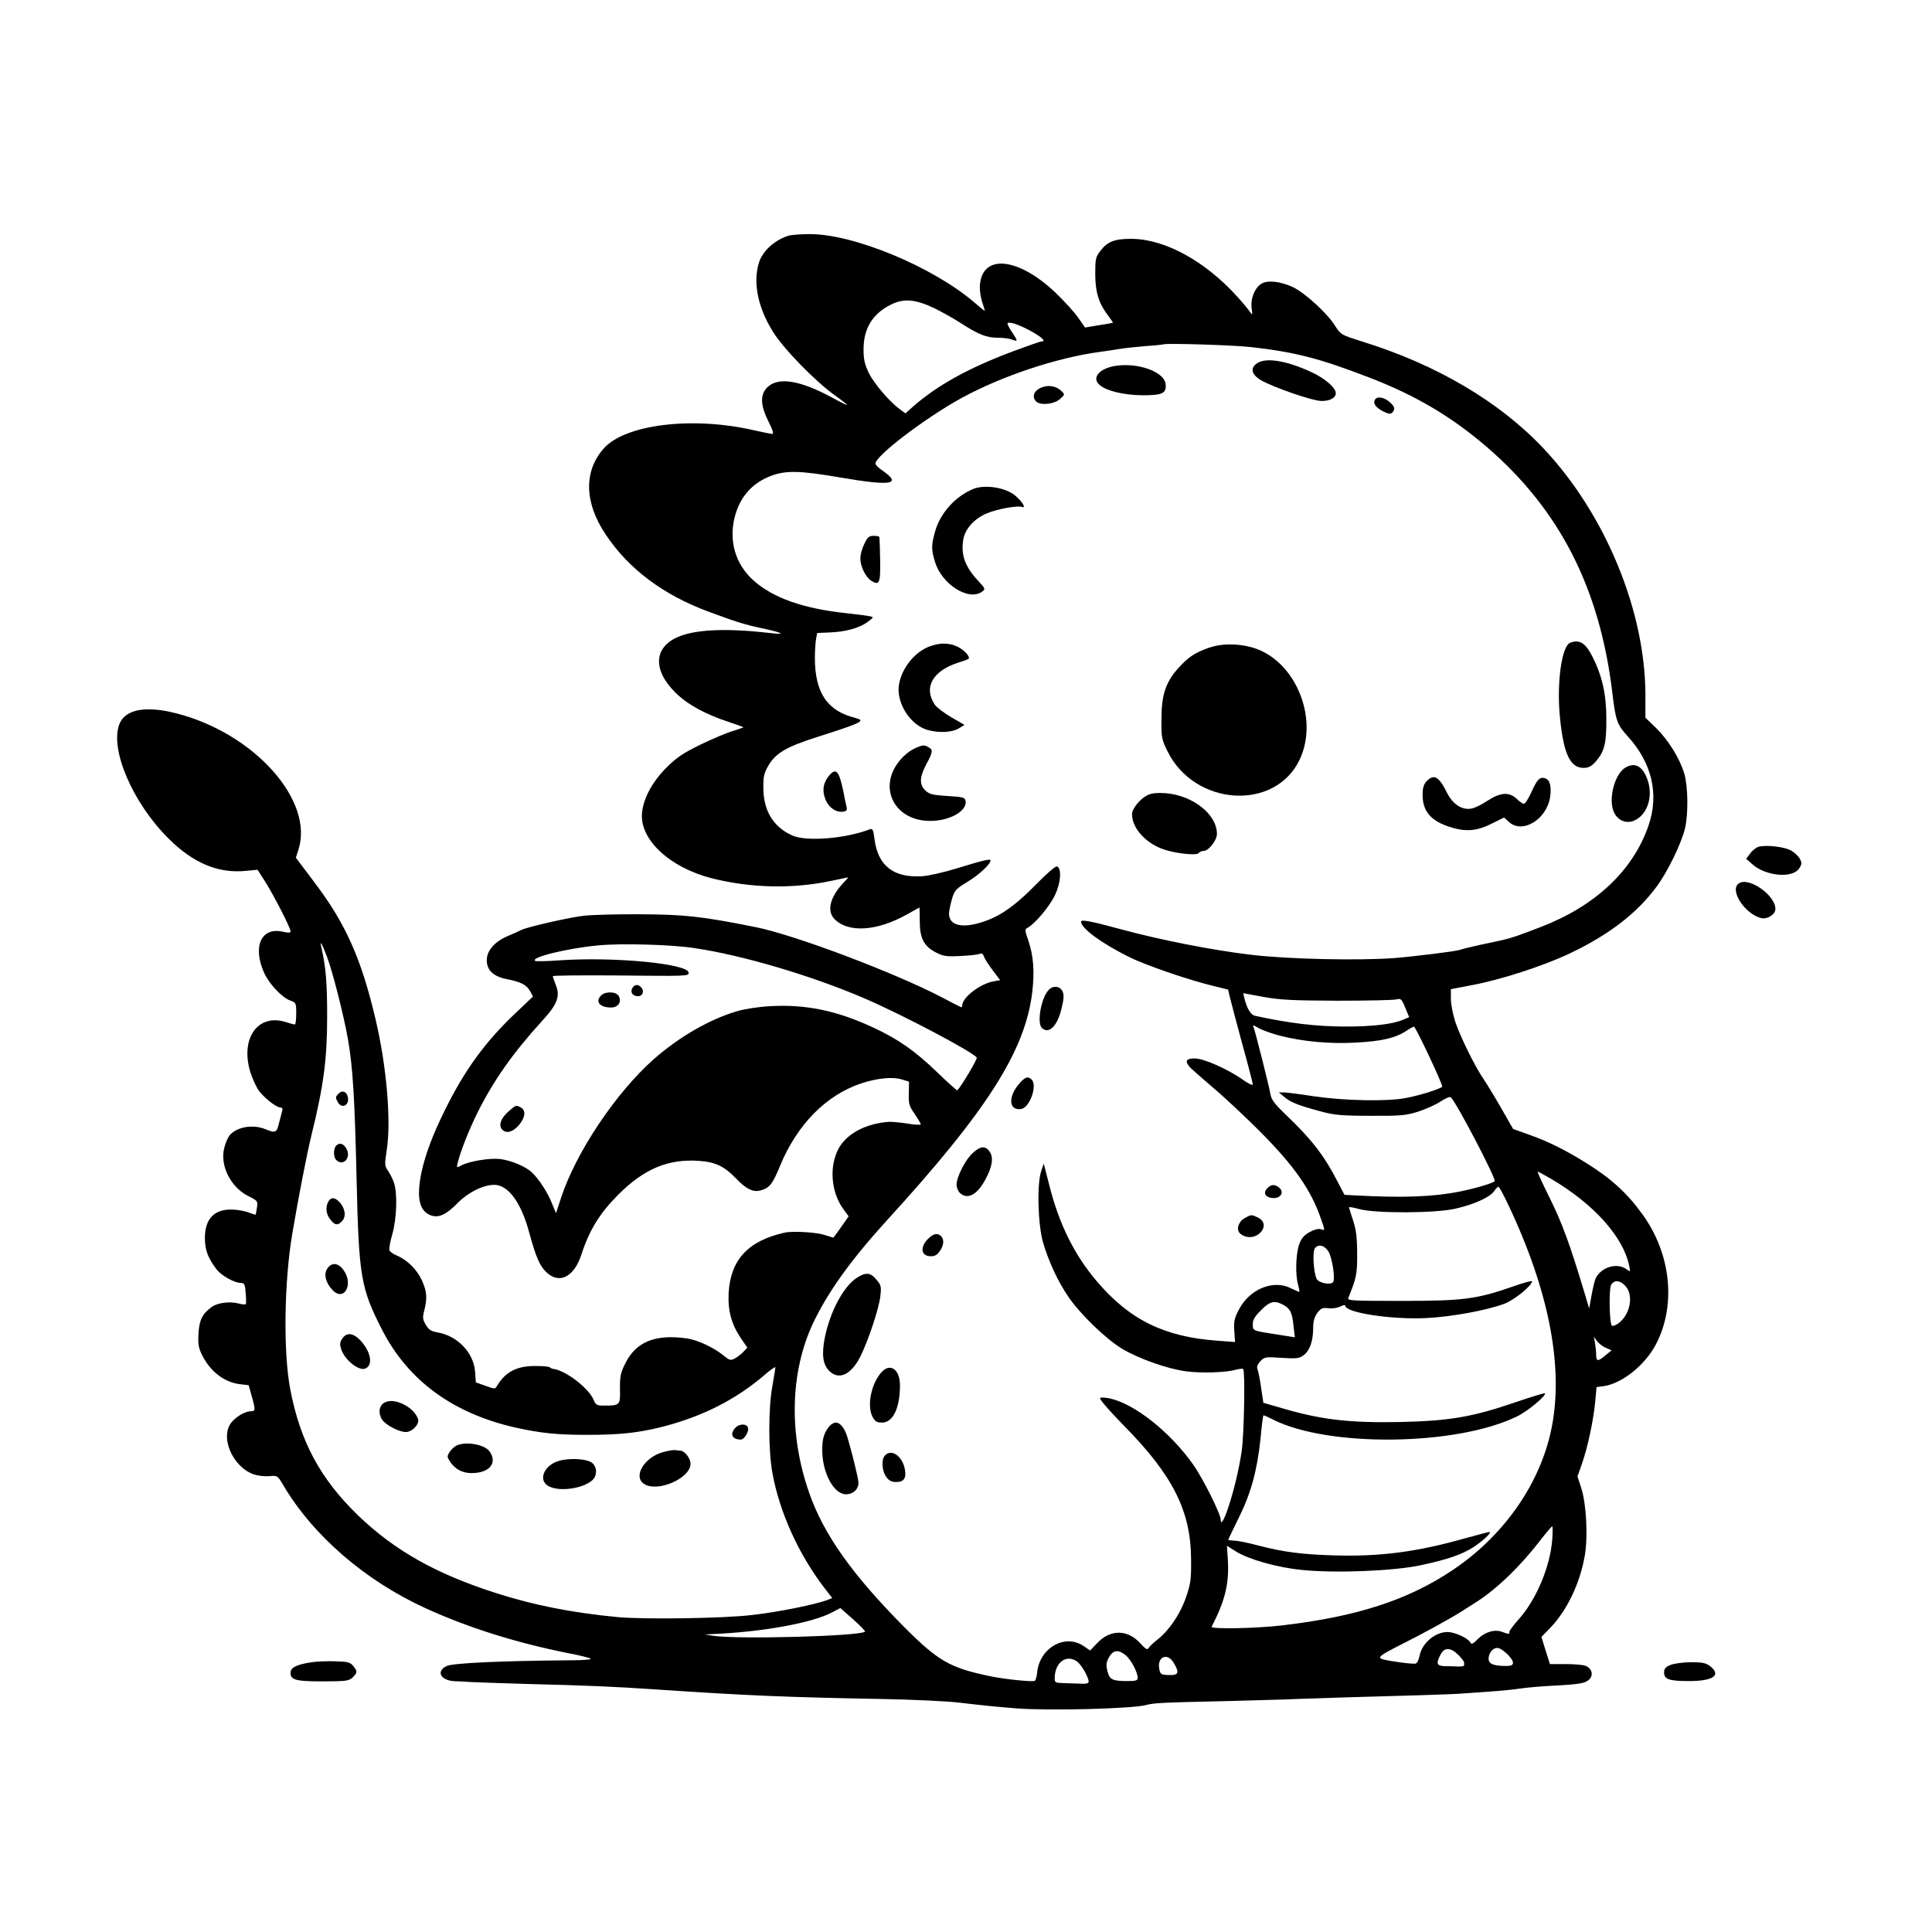 <?xml version="1.0" standalone="no"?>
<!DOCTYPE svg PUBLIC "-//W3C//DTD SVG 20010904//EN"
 "http://www.w3.org/TR/2001/REC-SVG-20010904/DTD/svg10.dtd">
<svg version="1.0" xmlns="http://www.w3.org/2000/svg"
 width="1024pt" height="1024pt" viewBox="0 0 1024 1024"
 preserveAspectRatio="xMidYMid meet">

<g transform="translate(0,1024) scale(0.1,-0.1)"
fill="#000000" stroke="none">
<path d="M4180 8991 c-77 -24 -141 -84 -159 -148 -30 -106 -3 -234 75 -360 55
-90 224 -263 327 -337 37 -26 67 -50 67 -52 0 -3 -37 15 -82 40 -167 90 -281
109 -339 55 -41 -38 -40 -95 4 -183 22 -43 29 -66 21 -66 -7 0 -51 9 -96 19
-327 76 -686 32 -799 -97 -106 -121 -102 -287 12 -456 121 -182 305 -319 542
-407 151 -56 192 -69 286 -89 112 -24 131 -36 41 -25 -217 25 -379 20 -474
-16 -140 -52 -151 -176 -27 -299 63 -63 158 -115 279 -155 45 -15 82 -28 82
-30 0 -1 -26 -10 -57 -20 -32 -9 -109 -42 -171 -72 -88 -43 -126 -68 -176
-118 -76 -74 -125 -164 -133 -241 -15 -142 144 -291 369 -349 206 -52 427 -57
628 -15 52 11 96 20 96 20 1 0 -13 -16 -32 -36 -65 -72 -81 -142 -43 -183 72
-77 227 -68 389 24 34 19 63 35 63 35 1 0 2 -33 2 -73 0 -90 22 -132 85 -165
39 -20 56 -23 130 -19 47 2 92 7 102 11 11 5 18 1 23 -13 3 -11 24 -44 46 -73
l40 -53 -33 -6 c-72 -12 -168 -86 -168 -128 0 -7 -3 -11 -7 -9 -5 2 -51 25
-103 53 -252 131 -779 330 -985 371 -290 58 -378 67 -615 68 -118 1 -249 -3
-290 -7 -77 -8 -310 -61 -339 -77 -9 -5 -40 -19 -69 -31 -69 -29 -112 -77
-112 -128 0 -54 35 -87 108 -101 75 -15 103 -30 122 -64 l15 -28 -96 -91
c-158 -150 -266 -299 -369 -507 -66 -133 -105 -237 -126 -333 -27 -132 -13
-202 45 -227 44 -18 84 0 147 64 55 56 135 96 193 96 75 0 143 -93 186 -253
35 -128 55 -175 89 -208 68 -68 148 -29 187 90 43 132 97 219 194 317 138 139
267 193 431 181 86 -6 133 -29 194 -92 55 -58 93 -76 133 -64 46 13 62 33 102
131 91 219 243 373 430 436 82 27 166 36 214 21 l39 -12 -1 -62 c-2 -56 2 -68
31 -109 17 -26 32 -50 32 -55 0 -4 -33 -3 -72 4 -40 6 -83 10 -95 9 -125 -8
-230 -65 -271 -147 -48 -95 -36 -227 27 -314 l29 -40 -40 -57 c-22 -31 -40
-56 -41 -56 -1 0 -24 7 -52 16 -44 13 -165 20 -205 11 -194 -43 -287 -143
-298 -318 -5 -93 14 -166 63 -239 l36 -53 -21 -22 c-11 -12 -32 -28 -45 -35
-23 -12 -28 -11 -63 18 -53 42 -136 80 -191 88 -168 24 -271 -18 -327 -133
-25 -49 -29 -69 -28 -135 2 -86 0 -88 -84 -88 -39 0 -44 3 -57 33 -25 59 -144
151 -209 161 -9 1 -19 5 -22 9 -4 4 -38 7 -76 7 -100 0 -159 -31 -204 -106
-10 -17 -12 -17 -61 1 l-51 18 -4 56 c-7 101 -93 191 -199 209 -34 6 -47 14
-62 40 -17 28 -18 39 -8 77 16 65 14 98 -12 157 -26 58 -78 110 -133 133 -19
8 -37 20 -40 28 -3 8 4 47 16 88 23 83 27 216 8 270 -6 19 -20 47 -31 63 -19
27 -19 33 -7 112 24 152 -1 445 -60 694 -75 318 -157 503 -321 720 l-101 134
13 40 c87 262 -235 622 -650 726 -158 40 -265 21 -297 -55 -55 -132 68 -420
260 -610 129 -129 262 -185 406 -171 l65 6 40 -62 c45 -71 135 -246 135 -264
0 -9 -11 -9 -42 -2 -113 25 -160 -78 -99 -216 25 -58 94 -132 137 -148 33 -12
34 -13 34 -70 0 -32 -3 -58 -7 -58 -5 0 -28 6 -52 14 -146 43 -237 -88 -185
-264 9 -29 27 -70 40 -92 25 -40 97 -98 121 -98 9 0 12 -7 9 -17 -3 -10 -10
-39 -17 -65 -12 -52 -19 -55 -72 -33 -66 27 -149 13 -189 -31 -9 -11 -23 -41
-29 -67 -25 -93 33 -210 128 -257 48 -24 50 -26 45 -60 -3 -19 -6 -36 -7 -38
-1 -1 -17 4 -36 11 -19 8 -58 15 -86 16 -97 4 -148 -49 -147 -154 1 -62 16
-102 61 -162 26 -34 96 -73 130 -73 18 0 22 -7 25 -52 3 -29 3 -56 1 -60 -2
-3 -19 -2 -38 3 -46 13 -114 4 -144 -19 -49 -36 -65 -69 -69 -141 -3 -57 0
-75 21 -117 43 -84 115 -139 195 -150 l50 -6 16 -57 c21 -74 20 -81 -4 -81
-28 0 -70 -23 -98 -53 -71 -75 -3 -241 114 -282 21 -7 58 -11 82 -9 41 4 43 3
70 -42 158 -271 438 -513 762 -660 227 -103 477 -181 746 -235 60 -11 116 -25
124 -30 9 -5 -36 -9 -115 -9 -369 -3 -613 -15 -647 -30 -60 -28 -32 -79 46
-81 22 -1 57 -2 76 -4 19 -1 150 -6 290 -10 350 -9 467 -14 705 -30 473 -32
691 -41 1185 -50 168 -3 357 -12 420 -20 108 -13 196 -22 300 -30 169 -13 612
-2 685 18 44 11 71 13 435 21 140 4 305 8 365 11 117 4 352 12 655 20 102 3
208 7 235 10 28 2 91 6 140 10 50 3 117 10 150 15 33 5 110 12 170 15 151 8
177 13 199 34 23 24 13 59 -21 72 -13 5 -61 9 -106 9 l-82 0 -23 72 -22 72 44
45 c91 94 160 237 186 387 17 98 8 271 -18 354 l-21 65 23 65 c30 83 62 233
71 331 l7 77 37 5 c97 13 220 111 278 222 108 207 80 479 -71 688 -83 115
-167 191 -302 275 -110 68 -194 110 -297 147 l-87 31 -63 110 c-35 61 -77 130
-94 155 -44 64 -121 219 -149 301 -13 40 -24 95 -24 123 l0 52 114 22 c151 28
375 101 513 166 209 99 358 213 463 355 58 78 132 229 151 310 18 76 16 222
-4 290 -24 80 -84 177 -149 241 l-57 55 0 120 c0 444 -212 958 -538 1305 -235
250 -569 447 -967 570 -107 34 -109 34 -141 84 -41 65 -157 171 -220 202 -67
32 -138 40 -171 18 -35 -23 -57 -80 -50 -129 5 -35 4 -38 -7 -22 -7 11 -36 47
-66 80 -170 190 -384 308 -561 310 -90 1 -130 -14 -167 -63 -26 -33 -28 -43
-28 -126 1 -97 19 -154 71 -222 14 -18 24 -33 22 -34 -2 -1 -35 -7 -75 -13
l-72 -12 -37 53 c-20 29 -75 89 -121 133 -191 181 -377 205 -398 51 -4 -30 0
-64 9 -96 9 -27 16 -51 16 -53 0 -2 -26 19 -57 46 -221 189 -642 363 -873 361
-47 0 -96 -4 -110 -8z m771 -384 c41 -20 103 -55 139 -78 94 -61 138 -79 197
-79 28 0 63 -4 77 -10 32 -12 32 -8 1 38 -14 20 -25 41 -25 46 0 16 60 -3 126
-40 59 -33 80 -54 53 -54 -6 0 -72 -23 -147 -51 -241 -90 -407 -183 -535 -296
l-38 -34 -27 20 c-54 38 -139 137 -167 194 -22 46 -28 72 -28 125 0 112 48
190 148 239 66 32 127 27 226 -20z m1674 -206 c234 -26 365 -59 627 -160 249
-95 442 -209 633 -374 382 -331 593 -744 660 -1293 18 -154 26 -175 81 -235
130 -142 169 -310 111 -476 -82 -238 -283 -426 -570 -536 -110 -43 -161 -60
-197 -68 -19 -4 -75 -17 -125 -27 -49 -11 -97 -22 -105 -26 -22 -8 -239 -35
-350 -44 -192 -14 -558 -6 -755 17 -206 24 -485 79 -695 136 -154 42 -210 53
-210 40 0 -35 106 -113 250 -185 89 -45 319 -124 452 -156 l77 -19 12 -50 c7
-27 36 -138 65 -245 30 -107 54 -201 54 -207 0 -7 -21 2 -48 21 -79 57 -210
116 -259 116 -45 0 -54 -12 -30 -42 6 -9 62 -57 122 -109 61 -51 173 -156 250
-233 183 -183 274 -313 326 -465 23 -66 23 -64 -1 -56 -12 4 -35 -2 -60 -16
-30 -17 -43 -33 -55 -67 -17 -52 -20 -160 -5 -211 5 -19 8 -36 7 -38 -2 -1
-21 7 -43 18 -93 49 -220 -2 -277 -111 -25 -47 -28 -64 -25 -114 l4 -59 -93 7
c-281 20 -465 110 -638 313 -120 140 -202 306 -253 509 l-30 117 -13 -39 c-24
-66 -18 -283 9 -378 29 -100 78 -206 133 -287 62 -92 201 -227 287 -278 87
-52 239 -106 337 -119 79 -11 213 -7 264 8 19 5 37 7 40 4 11 -11 5 -339 -7
-429 -14 -99 -41 -212 -73 -308 -23 -68 -39 -92 -39 -62 0 31 -95 221 -147
294 -121 171 -309 320 -440 349 -23 5 -46 6 -52 3 -7 -4 42 -61 121 -142 264
-267 360 -457 361 -714 1 -106 -2 -129 -27 -201 -30 -88 -88 -174 -151 -224
-22 -17 -44 -38 -48 -46 -6 -10 -16 -4 -43 26 -68 75 -159 75 -229 1 l-37 -39
-35 24 c-100 67 -234 -11 -246 -142 -2 -21 -8 -41 -13 -43 -15 -6 -162 9 -237
25 -212 44 -275 80 -457 263 -273 275 -426 491 -502 711 -108 310 -100 637 21
896 78 165 200 335 390 544 532 582 734 899 772 1210 13 111 7 194 -21 276
-19 55 -19 59 -3 67 39 21 118 115 145 174 31 65 36 142 10 151 -7 2 -55 -38
-105 -90 -126 -129 -210 -185 -318 -213 -92 -24 -149 -4 -149 52 0 14 7 48 15
76 14 48 20 55 81 92 62 37 124 95 124 114 0 11 -33 3 -184 -43 -65 -20 -145
-38 -177 -40 -153 -10 -236 55 -254 197 -6 48 -10 57 -24 52 -128 -50 -338
-67 -412 -33 -99 44 -152 130 -153 248 -1 65 3 81 27 123 39 66 95 99 262 152
238 76 255 85 198 100 -149 37 -214 134 -214 319 0 35 3 79 6 98 l6 33 67 3
c83 3 157 23 201 56 33 25 33 25 10 30 -13 3 -68 10 -123 16 -228 24 -390 81
-494 175 -94 85 -130 208 -98 334 28 110 96 185 201 222 75 26 150 24 354 -11
279 -48 336 -38 224 39 -18 12 -33 28 -33 34 0 41 268 245 461 350 212 115
500 211 729 242 25 3 70 10 100 15 30 5 96 12 145 16 50 3 91 8 93 9 8 7 365
-4 457 -14z m-4891 -3234 c30 -81 89 -313 110 -434 26 -148 36 -310 46 -743
12 -518 22 -577 136 -800 138 -268 375 -441 704 -516 136 -30 221 -39 380 -39
170 0 266 10 386 39 219 54 401 145 557 279 31 27 57 45 57 40 0 -4 -7 -48
-16 -98 -22 -120 -22 -342 0 -462 37 -206 138 -429 273 -606 l44 -57 -25 -10
c-67 -25 -259 -64 -401 -80 -152 -18 -568 -24 -711 -11 -241 23 -445 63 -647
128 -315 101 -534 224 -727 409 -202 195 -309 393 -362 673 -37 195 -32 566
11 821 32 189 78 427 101 520 66 267 84 407 84 635 0 178 -7 261 -31 365 -10
42 4 19 31 -53z m1946 48 c257 -38 625 -147 905 -268 200 -86 582 -288 592
-313 3 -9 -81 -151 -103 -173 -2 -2 -50 41 -106 95 -117 113 -206 176 -340
238 -191 89 -357 124 -546 113 -59 -3 -137 -15 -173 -26 -146 -42 -310 -137
-444 -255 -200 -177 -412 -493 -491 -734 l-27 -82 -22 53 c-23 58 -70 130
-107 164 -33 31 -110 63 -168 70 -54 6 -159 -11 -203 -33 -27 -15 -28 -15 -21
13 15 62 59 173 106 268 86 172 189 317 345 488 77 84 93 127 69 186 -9 23
-16 44 -16 47 0 4 145 5 323 4 393 -4 397 -4 397 14 0 48 -393 86 -685 66 -65
-5 -123 -6 -128 -3 -29 18 165 66 331 82 122 12 387 5 512 -14z m3410 -279
c157 0 297 3 311 7 24 6 28 3 47 -44 l21 -50 -33 -14 c-56 -24 -164 -36 -307
-36 -157 1 -292 17 -477 57 -23 5 -43 38 -57 95 l-6 25 108 -20 c90 -16 155
-19 393 -20z m-308 -185 c119 -31 268 -45 403 -37 138 7 210 24 267 61 22 15
41 25 43 23 19 -22 155 -312 149 -318 -14 -13 -123 -47 -194 -60 -100 -19
-325 -14 -483 9 -76 12 -149 21 -163 21 l-26 0 30 -25 c33 -28 77 -45 197 -77
67 -18 108 -22 260 -22 159 -1 188 2 251 22 38 12 92 36 118 53 27 18 51 28
56 23 33 -34 243 -436 232 -445 -12 -11 -103 -38 -183 -54 -137 -28 -299 -35
-554 -21 l-59 3 -36 69 c-70 137 -139 226 -267 348 -65 62 -84 86 -89 115 -7
42 -79 327 -89 354 -7 16 -5 16 26 -2 19 -11 69 -29 111 -40z m1439 -759 c226
-133 382 -306 414 -461 7 -34 7 -34 -16 -17 -49 34 -129 11 -160 -46 -6 -11
-16 -52 -23 -91 l-13 -72 -27 90 c-74 246 -116 362 -181 493 -39 78 -68 142
-65 142 3 0 35 -17 71 -38z m-231 -129 c226 -473 304 -893 227 -1223 -66 -282
-255 -546 -518 -722 -237 -159 -509 -247 -904 -293 -135 -16 -380 -21 -373 -7
71 138 93 227 86 352 l-5 77 46 -29 c68 -43 219 -86 351 -99 178 -18 486 -6
630 25 142 30 219 57 280 96 49 32 100 80 84 80 -6 0 -66 -16 -135 -35 -247
-70 -446 -96 -684 -89 -174 5 -272 18 -400 51 -55 15 -115 27 -132 27 -18 1
-33 3 -33 5 0 2 25 54 55 115 65 130 98 251 116 421 6 66 13 121 15 123 1 2
24 -8 51 -22 293 -148 972 -140 1292 16 57 27 160 113 149 123 -2 3 -69 -18
-149 -45 -236 -81 -354 -101 -619 -107 -260 -5 -410 11 -610 69 l-114 33 -12
80 c-6 44 -15 88 -19 98 -5 12 0 26 15 42 22 23 27 24 114 18 83 -5 93 -3 118
16 31 25 48 75 48 144 0 34 7 57 22 78 19 25 27 29 59 25 20 -3 48 2 63 9 14
8 26 10 26 5 0 -38 246 -75 430 -66 136 7 320 41 414 76 54 21 146 96 146 119
0 4 -43 -7 -96 -26 -198 -69 -266 -78 -592 -78 -258 0 -292 1 -286 15 43 106
48 128 47 235 0 85 -5 125 -21 175 -12 36 -22 68 -22 71 0 3 24 -1 53 -9 82
-24 407 -23 512 2 97 22 179 59 203 91 9 14 20 25 24 25 4 0 25 -39 48 -87z
m-948 -258 c18 -32 35 -133 25 -158 -8 -20 -75 -9 -88 14 -17 33 -24 147 -9
164 19 23 52 14 72 -20z m1573 -181 c45 -49 26 -151 -37 -198 -15 -11 -31 -16
-35 -12 -13 13 -16 192 -4 215 16 29 47 26 76 -5z m-1815 -99 c38 -20 49 -41
56 -113 l7 -60 -89 14 c-137 21 -134 20 -134 56 0 23 11 41 44 74 47 47 70 53
116 29z m1712 -229 l30 -13 -32 -26 c-40 -34 -50 -34 -50 2 0 16 -3 44 -6 62
l-6 34 17 -24 c10 -12 31 -29 47 -35z m-285 -1019 c-12 -144 -85 -316 -177
-419 -28 -31 -50 -61 -50 -67 0 -13 -2 -14 -36 -1 -41 16 -92 1 -130 -36 -27
-28 -35 -31 -41 -19 -13 23 -83 55 -121 55 -66 0 -135 -59 -148 -126 -4 -20
-12 -38 -20 -41 -12 -5 -140 12 -177 23 -28 9 -12 21 96 76 115 57 262 138
322 176 22 14 58 37 80 51 110 70 240 196 348 339 27 34 51 62 54 62 3 0 3
-33 0 -73z m-3642 -485 c-24 -24 -674 -42 -805 -22 l-45 7 40 2 c264 11 526
58 633 114 l46 24 68 -60 c37 -33 66 -63 63 -65z m3408 -123 c37 -40 35 -59
-7 -59 -69 0 -96 10 -96 38 0 35 28 64 54 56 12 -3 33 -19 49 -35z m-264 0
c17 -17 31 -35 31 -40 0 -5 0 -12 0 -16 0 -4 -13 -6 -30 -6 -16 1 -48 2 -70 2
-45 1 -50 13 -25 61 20 40 54 39 94 -1z m-1764 -1 c28 -22 64 -89 65 -120 0
-15 -9 -18 -52 -18 -82 0 -96 7 -108 51 -8 31 -7 45 4 68 24 46 50 51 91 19z
m255 -40 c33 -54 27 -68 -25 -66 -40 1 -45 4 -50 29 -15 66 41 93 75 37z
m-512 6 c23 -16 62 -83 62 -107 0 -9 -12 -12 -37 -11 -21 1 -62 2 -90 3 -49 1
-53 3 -53 25 0 84 61 130 118 90z"/>
<path d="M6662 8314 c-37 -25 -29 -59 21 -89 64 -37 265 -107 317 -110 46 -2
80 15 80 41 0 29 -58 79 -130 112 -131 61 -242 79 -288 46z"/>
<path d="M5907 8300 c-84 -15 -123 -65 -77 -102 38 -31 128 -52 226 -53 105 0
127 10 122 59 -6 66 -150 117 -271 96z"/>
<path d="M5513 8183 c-35 -17 -44 -48 -21 -71 22 -22 94 -15 125 12 28 25 28
25 8 44 -28 28 -74 34 -112 15z"/>
<path d="M7290 8125 c-16 -19 -1 -44 40 -65 28 -14 40 -16 49 -7 17 17 14 31
-11 54 -29 26 -64 34 -78 18z"/>
<path d="M5160 7649 c-97 -39 -179 -131 -205 -230 -19 -68 -19 -93 0 -155 35
-120 179 -212 250 -160 19 13 18 16 -22 59 -68 74 -90 134 -78 214 8 57 57
113 123 141 55 24 165 44 189 35 24 -9 1 29 -37 61 -51 42 -158 59 -220 35z"/>
<path d="M4581 7357 c-12 -24 -21 -58 -21 -76 0 -43 27 -98 56 -118 45 -29 51
-15 49 109 -1 62 -3 116 -4 121 0 4 -14 7 -30 7 -25 0 -33 -7 -50 -43z"/>
<path d="M8322 6833 c-45 -18 -72 -214 -54 -395 19 -193 54 -268 125 -268 27
0 42 8 65 34 46 53 57 97 56 226 0 129 -22 228 -74 330 -36 72 -69 93 -118 73z"/>
<path d="M4922 6812 c-95 -38 -171 -157 -158 -250 12 -88 78 -170 153 -191 60
-17 129 -13 164 8 l31 19 -71 41 c-39 23 -78 53 -87 67 -61 92 -9 181 131 224
22 7 43 14 47 17 14 8 -17 45 -54 64 -45 23 -99 24 -156 1z"/>
<path d="M6405 6806 c-74 -26 -111 -52 -164 -112 -63 -72 -85 -139 -85 -264
-1 -99 1 -109 32 -172 144 -292 571 -319 701 -43 105 224 -29 535 -258 595
-79 21 -161 19 -226 -4z"/>
<path d="M4861 6279 c-40 -16 -76 -46 -106 -88 -97 -140 -6 -300 171 -302 103
-2 200 51 192 105 -3 19 -12 22 -96 27 -78 5 -96 9 -117 29 -33 31 -32 71 5
140 35 65 36 76 11 90 -23 12 -28 12 -60 -1z"/>
<path d="M8614 6171 c-53 -32 -88 -154 -64 -225 16 -50 65 -75 110 -56 67 28
101 118 76 205 -24 81 -68 109 -122 76z"/>
<path d="M4391 6125 c-29 -38 -34 -76 -16 -122 17 -43 57 -71 94 -65 18 3 22
8 18 25 -3 12 -11 49 -17 82 -23 112 -40 129 -79 80z"/>
<path d="M7560 6098 c-14 -16 -20 -35 -20 -70 0 -85 40 -135 135 -168 88 -30
149 -27 230 14 l67 33 25 -23 c71 -66 201 12 219 132 8 57 -1 91 -27 99 -28 9
-42 -6 -73 -75 -15 -33 -32 -60 -39 -60 -6 0 -23 11 -37 25 -41 39 -87 36
-156 -9 -31 -21 -70 -40 -88 -42 -48 -8 -96 24 -126 83 -44 89 -70 103 -110
61z"/>
<path d="M6085 6027 c-41 -19 -85 -72 -85 -103 0 -76 78 -159 177 -189 69 -21
169 -30 177 -16 4 6 16 11 26 11 26 0 70 56 70 90 0 104 -127 204 -272 216
-42 3 -73 0 -93 -9z"/>
<path d="M5557 4992 c-39 -43 -62 -173 -35 -200 36 -36 82 9 104 101 13 53 14
73 6 92 -14 30 -51 33 -75 7z"/>
<path d="M5408 4503 c-66 -71 -64 -151 4 -141 45 6 88 124 56 156 -18 18 -32
15 -60 -15z"/>
<path d="M5157 4130 c-39 -34 -87 -127 -87 -169 0 -15 8 -35 18 -44 40 -37 91
-10 134 70 37 67 45 117 24 148 -22 33 -48 32 -89 -5z"/>
<path d="M6715 3940 c-23 -25 -5 -50 36 -50 38 0 56 31 30 54 -23 21 -44 20
-66 -4z"/>
<path d="M6598 3784 c-33 -17 -47 -59 -27 -80 28 -27 73 -28 104 -2 34 30 30
68 -10 86 -32 15 -34 15 -67 -4z"/>
<path d="M4916 3671 c-39 -41 -34 -85 10 -89 25 -2 37 3 53 24 23 30 27 64 9
82 -19 19 -42 14 -72 -17z"/>
<path d="M4538 3465 c-69 -47 -138 -177 -166 -313 -18 -91 -11 -144 23 -178
51 -51 116 -21 165 76 42 84 99 255 106 320 6 50 4 59 -21 88 -32 39 -58 40
-107 7z"/>
<path d="M4673 2968 c-55 -60 -79 -178 -49 -236 14 -26 22 -32 51 -32 58 0 95
77 95 198 0 83 -51 120 -97 70z"/>
<path d="M4398 2683 c-30 -35 -40 -67 -40 -128 0 -121 61 -235 126 -235 38 0
66 26 66 61 0 23 -38 175 -61 249 -14 43 -37 70 -59 70 -9 0 -24 -8 -32 -17z"/>
<path d="M4689 2524 c-19 -23 -14 -82 9 -113 14 -19 28 -26 52 -26 41 0 55 21
46 67 -13 72 -73 112 -107 72z"/>
<path d="M1795 4444 c-18 -18 -18 -20 -5 -45 22 -40 65 -16 53 29 -7 27 -29
35 -48 16z"/>
<path d="M1782 4168 c-15 -15 -16 -60 0 -76 35 -35 79 8 56 56 -15 30 -37 39
-56 20z"/>
<path d="M1740 3871 c-16 -31 -12 -66 11 -95 24 -31 40 -33 63 -7 22 24 15 68
-15 100 -25 26 -45 27 -59 2z"/>
<path d="M1734 3515 c-19 -29 -8 -74 28 -112 61 -65 114 29 59 105 -28 40 -64
43 -87 7z"/>
<path d="M1814 3145 c-13 -20 -14 -30 -5 -58 18 -54 92 -114 126 -101 45 17
31 91 -27 152 -38 38 -71 41 -94 7z"/>
<path d="M2040 2807 c-31 -15 -37 -56 -15 -91 19 -29 90 -66 126 -66 34 0 73
42 65 68 -20 63 -124 116 -176 89z"/>
<path d="M3897 2672 c-30 -33 -16 -62 29 -62 19 0 46 44 38 64 -8 22 -47 20
-67 -2z"/>
<path d="M2423 2580 c-12 -5 -29 -20 -39 -34 -15 -24 -15 -28 0 -51 30 -46 75
-67 133 -62 83 6 118 57 78 114 -25 36 -120 54 -172 33z"/>
<path d="M3516 2544 c-99 -26 -162 -128 -104 -168 70 -49 248 28 248 106 0 28
-30 67 -52 69 -7 0 -20 2 -28 3 -8 2 -37 -3 -64 -10z"/>
<path d="M2943 2490 c-64 -29 -86 -95 -40 -124 53 -35 185 -18 237 29 25 23
26 67 0 90 -29 26 -143 30 -197 5z"/>
<path d="M3351 5002 c-12 -22 3 -42 31 -42 24 0 34 26 18 45 -17 20 -37 19
-49 -3z"/>
<path d="M3186 4964 c-33 -33 -7 -64 53 -64 37 0 57 29 41 60 -13 25 -71 27
-94 4z"/>
<path d="M2695 4349 c-40 -35 -53 -72 -35 -94 21 -25 56 -17 89 20 35 41 40
79 12 95 -27 14 -26 14 -66 -21z"/>
<path d="M9321 5752 c-13 -4 -34 -20 -45 -36 l-21 -28 32 -28 c71 -64 213 -77
249 -23 15 24 15 30 3 52 -8 14 -28 33 -46 43 -34 20 -133 31 -172 20z"/>
<path d="M9218 5559 c-55 -32 27 -162 116 -185 34 -8 76 19 76 49 0 71 -138
169 -192 136z"/>
<path d="M1646 1429 c-76 -12 -106 -28 -106 -55 0 -42 31 -48 238 -45 58 1 76
5 92 21 25 25 25 32 2 60 -16 20 -29 23 -98 25 -43 1 -101 -1 -128 -6z"/>
<path d="M8853 1415 c-25 -10 -33 -20 -33 -39 0 -37 27 -46 132 -46 129 0 173
31 112 79 -22 17 -41 21 -103 21 -43 -1 -90 -7 -108 -15z"/>
</g>
</svg>
